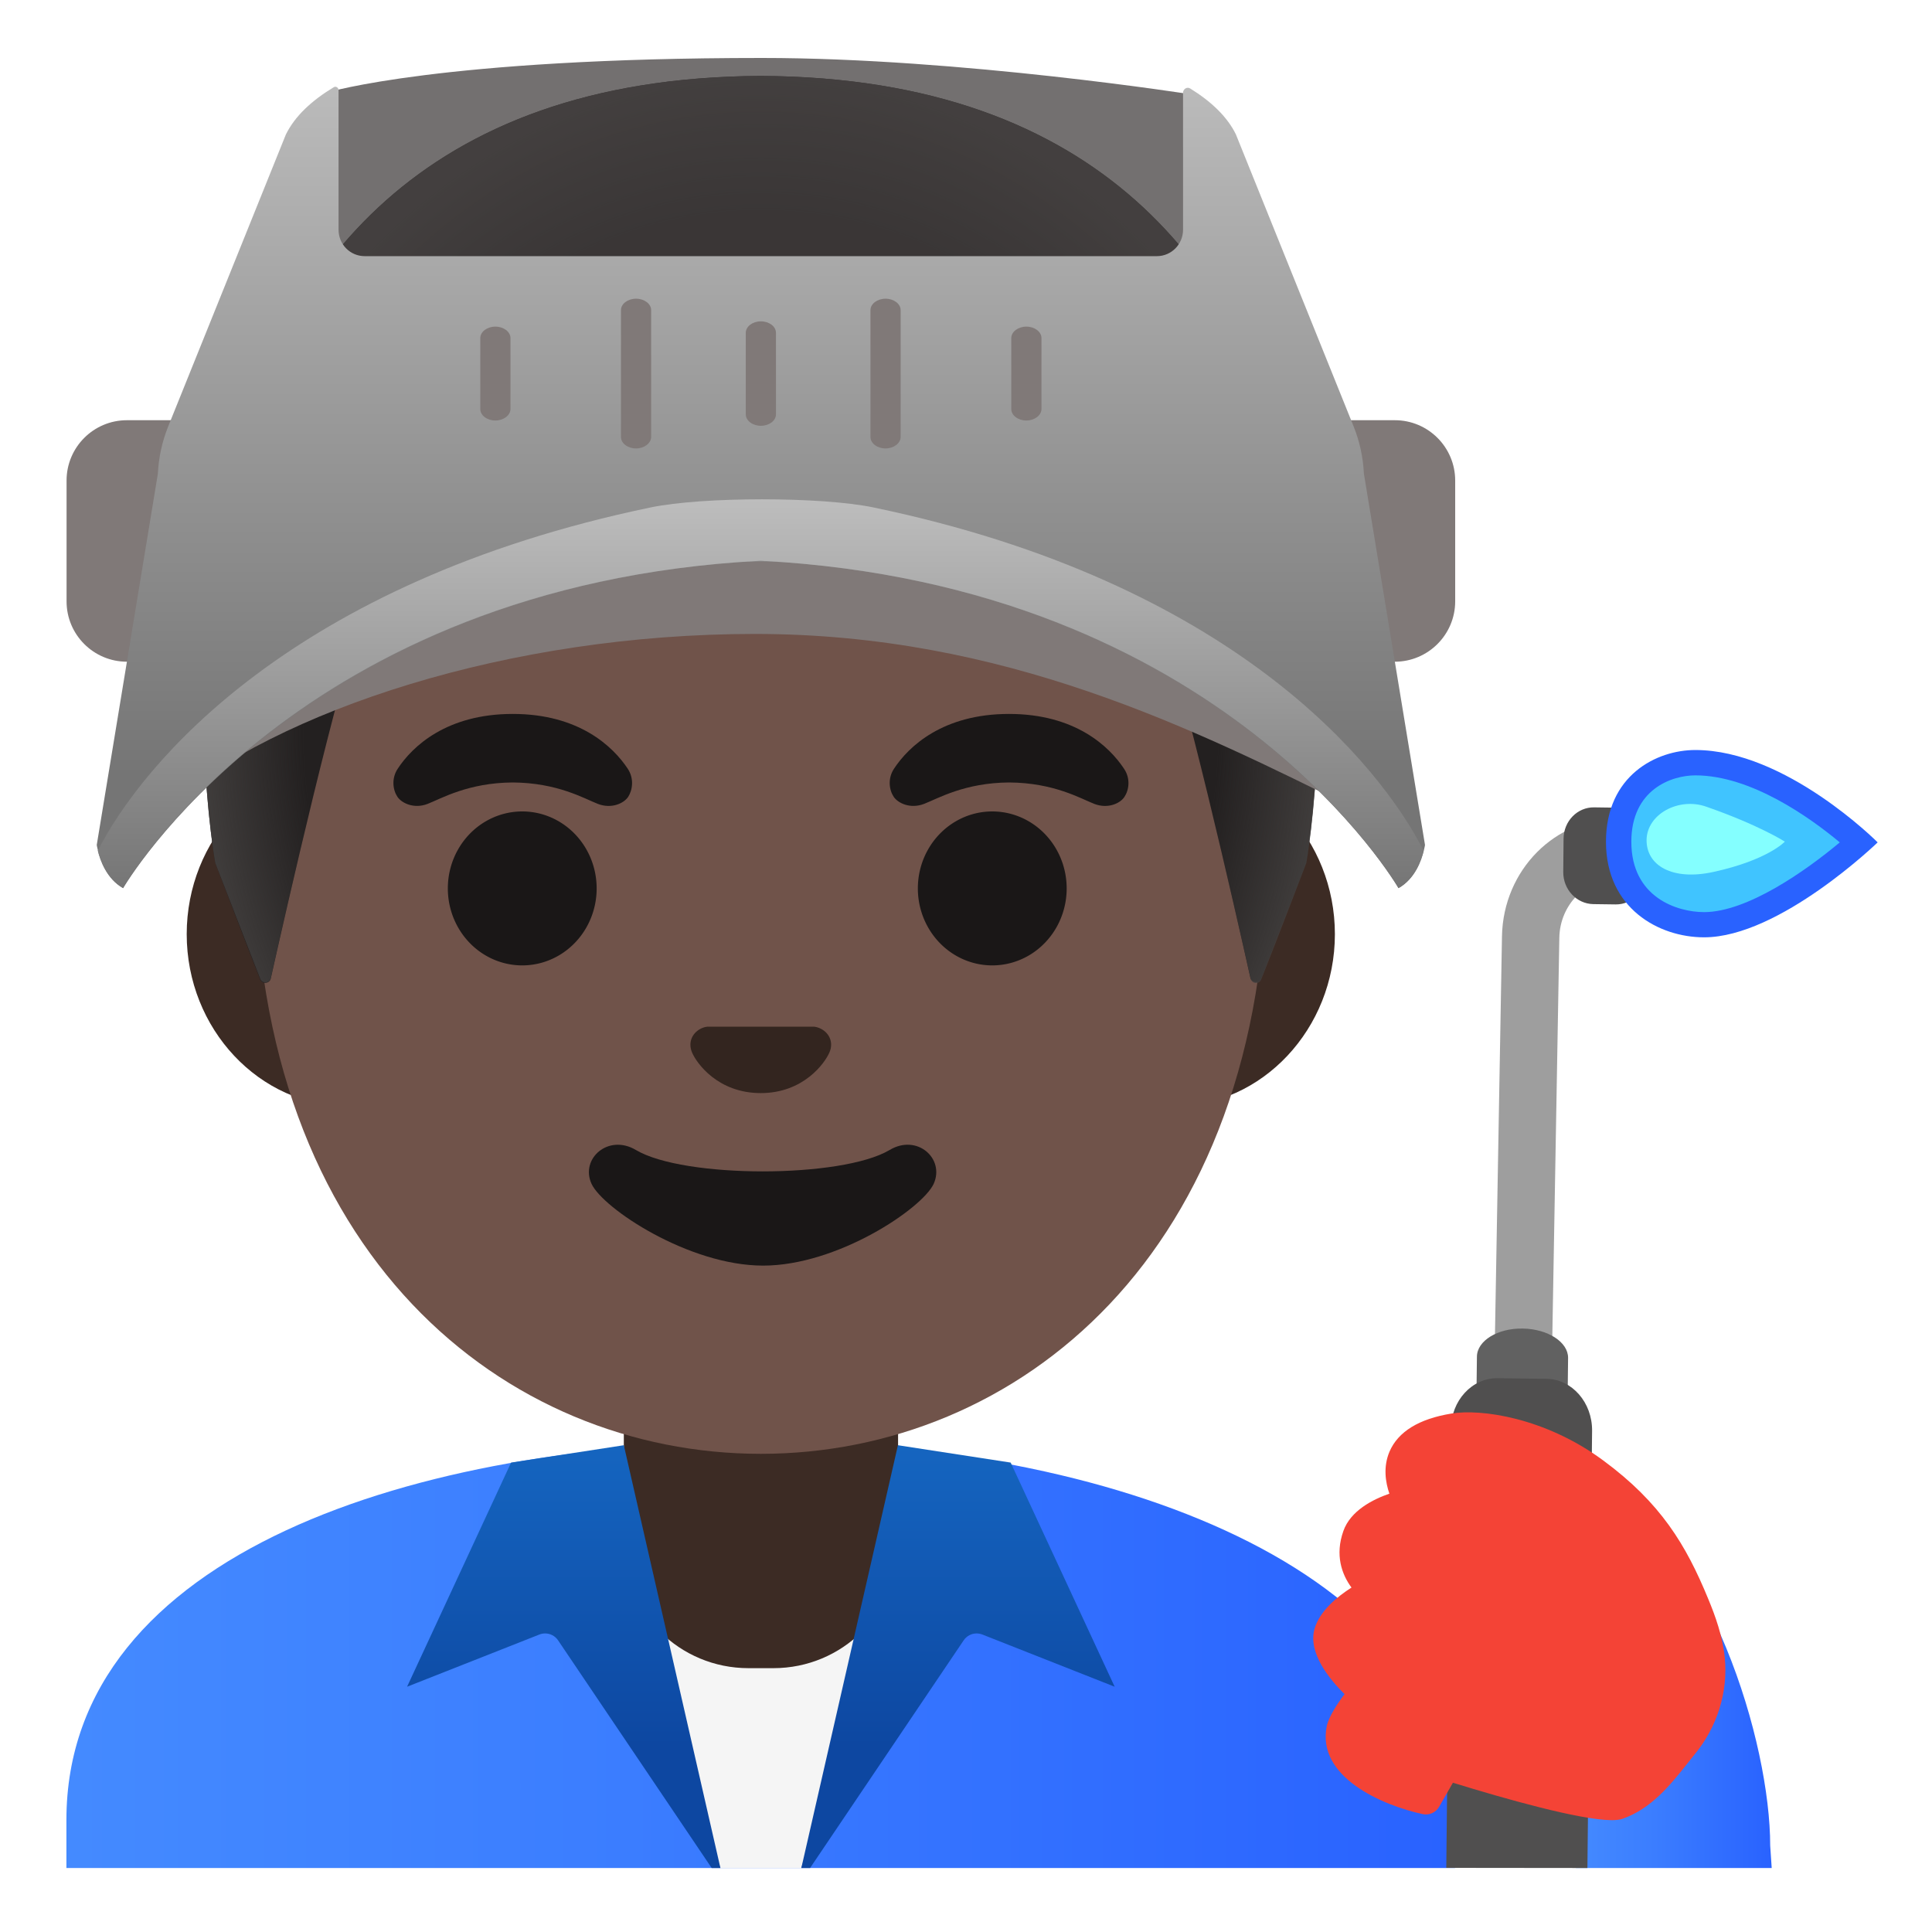 <svg viewBox="0 0 128 128" xmlns="http://www.w3.org/2000/svg">
  <defs>
    <linearGradient id="SVGID_1_" gradientTransform="matrix(1 0 0 -1 0 0)" gradientUnits="userSpaceOnUse" x1="104.406" x2="117.392" y1="-110.664" y2="-110.664">
      <stop offset="3.200000e-03" stop-color="#448AFF"/>
      <stop offset="0.404" stop-color="#3B7DFF"/>
      <stop offset="1" stop-color="#2962FF"/>
    </linearGradient>
    <radialGradient id="hairHighlights_1_" cx="50.407" cy="-42.632" gradientTransform="matrix(1 0 0 -1.128 0 0)" gradientUnits="userSpaceOnUse" r="38.092">
      <stop offset="0.794" stop-color="#444140" stop-opacity="0"/>
      <stop offset="1" stop-color="#444140"/>
    </radialGradient>
    <linearGradient id="SVGID_2_" gradientTransform="matrix(1 0 0 -1 0 0)" gradientUnits="userSpaceOnUse" x1="4.406" x2="96.406" y1="-109.641" y2="-109.641">
      <stop offset="3.200000e-03" stop-color="#448AFF"/>
      <stop offset="0.404" stop-color="#3B7DFF"/>
      <stop offset="1" stop-color="#2962FF"/>
    </linearGradient>
    <linearGradient id="SVGID_3_" gradientTransform="matrix(1 0 0 -1 0 0)" gradientUnits="userSpaceOnUse" x1="37.349" x2="37.349" y1="-95.754" y2="-124.993">
      <stop offset="0" stop-color="#1565C0"/>
      <stop offset="0.682" stop-color="#0D47A1"/>
      <stop offset="1" stop-color="#0D47A1"/>
    </linearGradient>
    <linearGradient id="SVGID_4_" gradientTransform="matrix(-1 0 0 -1 0 0)" gradientUnits="userSpaceOnUse" x1="-63.463" x2="-63.463" y1="-95.754" y2="-124.993">
      <stop offset="0" stop-color="#1565C0"/>
      <stop offset="0.682" stop-color="#0D47A1"/>
      <stop offset="1" stop-color="#0D47A1"/>
    </linearGradient>
    <linearGradient id="SVGID_6_" gradientTransform="matrix(1 0 0 -1 0 0)" gradientUnits="userSpaceOnUse" x1="50.406" x2="50.406" y1="-33.08" y2="-59.02">
      <stop offset="0" stop-color="#BDBDBD"/>
      <stop offset="1" stop-color="#757575"/>
    </linearGradient>
    <linearGradient id="SVGID_5_" gradientTransform="matrix(1 0 0 -1 0 0)" gradientUnits="userSpaceOnUse" x1="50.406" x2="50.406" y1="-4.173" y2="-51.342">
      <stop offset="0" stop-color="#BDBDBD"/>
      <stop offset="1" stop-color="#757575"/>
    </linearGradient>
  </defs>
  <path d="M117.28,122.28 C117.28,115.52 113.4,102.28 105.53,97.57 L104.41,123.76 L105.91,123.76 L107.41,123.76 L114.38,123.76 L115.88,123.76 L117.38,123.76 L117.28,122.28 Z" fill="url(#SVGID_1_)"/>
  <path d="M50.52,95.52 C50.48,95.52 50.44,95.52 50.4,95.52 C27.85,95.55 4.4,102.8 4.4,120.58 L4.4,123.76 L5.9,123.76 L7.4,123.76 L93.4,123.76 L94.9,123.76 L96.4,123.76 L96.4,120.58 C96.41,103.82 73.17,95.52 50.52,95.52 Z" fill="url(#SVGID_2_)"/>
  <path d="M118.37,54.56 L107.26,54.24 C103.06,54.15 99.59,57.63 99.51,62.03 L98.87,98.39 L102.67,98.48 L103.31,62.12 C103.35,59.93 105.09,58.18 107.18,58.22 L118.29,58.54 L118.37,54.56 Z" fill="#9E9E9E"/>
  <path d="M107.05,59.92 L105.56,59.9 C104.45,59.88 103.56,58.93 103.57,57.77 L103.59,55.56 C103.6,54.4 104.51,53.47 105.62,53.49 L107.11,53.51 C108.22,53.53 109.11,54.48 109.1,55.64 L109.08,57.85 C109.06,59 108.15,59.93 107.05,59.92 Z" fill="#504F4F"/>
  <path d="M103.5,122.76 L103.89,89.97 C103.9,88.92 102.56,88.05 100.89,88.02 C99.22,87.99 97.86,88.83 97.85,89.88 L97.46,122.75 L103.5,122.75 Z" fill="#616161"/>
  <path d="M105.17,123.76 L105.48,94.8 C105.5,92.92 104.15,91.38 102.47,91.35 L99.21,91.31 C97.53,91.29 96.14,92.79 96.13,94.67 L95.82,123.75 L105.17,123.76 L105.17,123.76 Z" fill="#504F4F"/>
  <path d="M112.91,61.27 C110.18,61.27 107.25,59.55 107.25,55.78 C107.25,51.64 110.44,50.54 112.33,50.54 C116.83,50.54 121.51,54.32 123.18,55.82 C121.44,57.34 116.63,61.27 112.91,61.27 Z" fill="#40C4FF"/>
  <path d="M112.32,51.37 C116.01,51.37 119.91,54.16 121.89,55.81 C119.61,57.72 115.74,60.43 112.9,60.43 C111.11,60.43 108.08,59.45 108.08,55.77 C108.08,52.3 110.75,51.37 112.32,51.37 M112.32,49.69 C109.76,49.69 106.4,51.36 106.4,55.77 C106.4,60.18 109.9,62.1 112.9,62.1 C117.9,62.1 124.4,55.81 124.4,55.81 C124.4,55.81 118.32,49.69 112.32,49.69 L112.32,49.69 Z" fill="#2962FF"/>
  <path d="M113.03,53.44 C116.54,54.66 118.25,55.76 118.25,55.76 C118.25,55.76 117.13,56.98 113.51,57.77 C110.82,58.36 109.07,57.36 109.09,55.64 C109.12,53.93 111.22,52.81 113.03,53.44 Z" fill="#84FFFF"/>
  <path d="M114.27,109.82 C114.13,108.4 113.64,107.05 113.17,105.92 C111.7,102.35 110.03,99.57 106.22,96.76 C102.35,93.9 98.09,93.33 96.17,93.65 C94.01,94 92.63,94.85 92.06,96.17 C91.63,97.18 91.79,98.2 92.05,98.96 C90.95,99.34 89.47,100.09 89,101.44 C88.44,103.02 88.89,104.3 89.54,105.18 C88.6,105.78 87.43,106.73 87.09,107.92 C86.64,109.51 88.1,111.27 89.08,112.24 C88.6,112.88 88.03,113.74 87.9,114.37 C87.22,117.73 91.58,119.61 94.26,120.19 C94.69,120.28 95.12,120.09 95.34,119.71 L96.26,118.11 C99.69,119.17 104.7,120.59 106.79,120.59 C107.08,120.59 107.31,120.56 107.47,120.51 C109.4,119.84 110.65,118.27 111.75,116.89 C111.92,116.68 112.09,116.46 112.26,116.25 C113.77,114.43 114.5,112.09 114.27,109.82 Z" fill="#F44336"/>
  <path id="shirt_1_" d="M53.08,123.76 L59.74,104.34 L39.84,104.34 L47.73,123.76 Z" fill="#F5F5F5"/>
  <path d="M50.41,92.37 L41.33,92.37 L41.33,102.35 C41.33,106.86 45.03,110.52 49.59,110.52 L51.24,110.52 C55.8,110.52 59.5,106.86 59.5,102.35 L59.5,92.37 L50.41,92.37 Z" fill="#3C2B24"/>
  <path d="M77.73,50.48 L70.36,50.48 L30.45,50.48 L23.08,50.48 C17.19,50.48 12.37,55.61 12.37,61.89 C12.37,68.17 17.19,73.3 23.08,73.3 L30.45,73.3 L70.36,73.3 L77.73,73.3 C83.62,73.3 88.44,68.16 88.44,61.89 C88.44,55.62 83.62,50.48 77.73,50.48 Z" fill="#3C2B24"/>
  <path d="M50.41,11.11 L50.41,11.11 L50.41,11.11 C33.01,11.11 16.89,29.72 16.89,56.51 C16.89,83.15 33.5,96.32 50.41,96.32 C67.32,96.32 83.93,83.15 83.93,56.51 C83.93,29.72 67.81,11.11 50.41,11.11 Z" fill="#70534A"/>
  <path d="M39.53,58.86 A4.93 5.1 0 1 1 29.67,58.86 A4.93 5.1 0 1 1 39.53,58.86 Z" fill="#1A1717"/>
  <path d="M70.67,58.86 A4.93 5.1 0 1 1 60.81,58.86 A4.93 5.1 0 1 1 70.67,58.86 Z" fill="#1A1717"/>
  <path d="M41.59,50.93 C40.61,49.45 38.35,47.3 33.97,47.3 C29.59,47.3 27.32,49.45 26.35,50.93 C25.92,51.58 26.03,52.34 26.33,52.79 C26.61,53.21 27.43,53.61 28.33,53.26 C29.23,52.91 31.01,51.86 33.97,51.84 C36.94,51.86 38.71,52.91 39.61,53.26 C40.52,53.61 41.34,53.22 41.62,52.79 C41.91,52.34 42.02,51.58 41.59,50.93 Z" fill="#1A1717"/>
  <path d="M74.47,50.93 C73.49,49.45 71.23,47.3 66.85,47.3 C62.47,47.3 60.2,49.45 59.23,50.93 C58.8,51.58 58.91,52.34 59.21,52.79 C59.49,53.21 60.31,53.61 61.22,53.26 C62.13,52.91 63.9,51.86 66.86,51.84 C69.83,51.86 71.6,52.91 72.5,53.26 C73.41,53.61 74.23,53.22 74.5,52.79 C74.8,52.34 74.91,51.58 74.47,50.93 Z" fill="#1A1717"/>
  <path id="nose" d="M54.26,68.1 C54.15,68.06 54.05,68.03 53.94,68.02 L46.86,68.02 C46.75,68.03 46.64,68.06 46.54,68.1 C45.9,68.36 45.55,69.02 45.85,69.73 C46.15,70.44 47.56,72.42 50.4,72.42 C53.24,72.42 54.65,70.43 54.95,69.73 C55.26,69.03 54.91,68.36 54.26,68.1 Z" fill="#33251F"/>
  <path id="mouth" d="M58.94,76.19 C55.75,78.08 45.31,78.08 42.13,76.19 C40.3,75.1 38.43,76.77 39.19,78.43 C39.94,80.06 45.63,83.85 50.56,83.85 C55.49,83.85 61.11,80.06 61.86,78.43 C62.61,76.76 60.76,75.1 58.94,76.19 Z" fill="#1A1717"/>
  <path d="M36.12,108.22 C36.45,108.22 36.77,108.38 36.97,108.67 L47.15,123.76 L47.73,123.76 L41.33,95.75 L33.86,96.9 L26.97,111.75 L35.74,108.29 C35.86,108.24 35.99,108.22 36.12,108.22 Z" fill="url(#SVGID_3_)"/>
  <path d="M64.7,108.22 C64.37,108.22 64.05,108.38 63.85,108.67 L53.67,123.76 L53.09,123.76 L59.49,95.75 L66.96,96.9 L73.85,111.75 L65.08,108.29 C64.95,108.24 64.82,108.22 64.7,108.22 Z" fill="url(#SVGID_4_)"/>
  <path id="hair_7_" d="M50.42,5.03 L50.42,5.03 C50.41,5.03 50.41,5.03 50.4,5.03 C50.39,5.03 50.39,5.03 50.38,5.03 L50.38,5.03 C4.95,5.27 14.26,57.17 14.26,57.17 C14.26,57.17 16.3,62.52 17.23,64.88 C17.36,65.22 17.86,65.18 17.94,64.83 C18.91,60.49 22.4,45.1 24.16,40.43 C25.2,37.67 28.06,36.07 30.96,36.6 C35.4,37.4 42.5,38.4 50.32,38.4 C50.35,38.4 50.38,38.4 50.4,38.4 C50.42,38.4 50.46,38.4 50.48,38.4 C58.31,38.4 65.4,37.4 69.85,36.59 C72.75,36.06 75.61,37.67 76.64,40.42 C78.39,45.08 81.86,60.38 82.84,64.78 C82.92,65.14 83.42,65.17 83.55,64.83 L86.53,57.16 C86.55,57.17 95.86,5.27 50.42,5.03 Z" fill="#232020"/>
  <path id="hairHighlights" d="M86.55,57.17 C86.55,57.17 95.86,5.27 50.42,5.03 L50.42,5.03 C50.41,5.03 50.41,5.03 50.4,5.03 L50.4,5.03 C50.39,5.03 50.39,5.03 50.38,5.03 L50.38,5.03 C49.67,5.03 48.98,5.05 48.3,5.08 C46.95,5.14 45.64,5.24 44.38,5.39 C44.37,5.39 44.35,5.39 44.34,5.39 C44.25,5.4 44.17,5.42 44.08,5.43 C5.85,10.24 14.26,57.17 14.26,57.17 L17.24,64.85 C17.37,65.19 17.86,65.16 17.94,64.8 C18.92,60.41 22.4,45.09 24.16,40.43 C25.2,37.67 28.06,36.07 30.96,36.6 C35.4,37.4 42.5,38.4 50.32,38.4 C50.35,38.4 50.38,38.4 50.4,38.4 C50.42,38.4 50.46,38.4 50.48,38.4 C58.31,38.4 65.4,37.4 69.85,36.59 C72.75,36.06 75.61,37.67 76.64,40.42 C78.4,45.1 81.89,60.52 82.86,64.84 C82.94,65.2 83.43,65.23 83.56,64.89 C84.5,62.54 86.55,57.17 86.55,57.17 Z" fill="url(#hairHighlights_1_)"/>
  <path d="M79.1,21.46 L21.71,21.46 L21.71,6.12 C21.71,6.12 29.2,3.84 50.49,3.84 C63.64,3.84 79.11,6.28 79.11,6.28 L79.1,21.46 L79.1,21.46 Z" fill="#423F3E" opacity="0.74"/>
  <path d="M12.41,43.84 L8.41,43.84 C6.2,43.84 4.41,42.05 4.41,39.84 L4.41,31.84 C4.41,29.63 6.2,27.84 8.41,27.84 L12.41,27.84 C14.62,27.84 16.41,29.63 16.41,31.84 L16.41,39.84 C16.41,42.05 14.61,43.84 12.41,43.84 Z" fill="#807978"/>
  <path d="M92.41,43.84 L88.41,43.84 C86.2,43.84 84.41,42.05 84.41,39.84 L84.41,31.84 C84.41,29.63 86.2,27.84 88.41,27.84 L92.41,27.84 C94.62,27.84 96.41,29.63 96.41,31.84 L96.41,39.84 C96.41,42.05 94.61,43.84 92.41,43.84 Z" fill="#807978"/>
  <path d="M50.01,32.62 C36.68,32.62 18.95,39.03 10.91,43.59 C10.91,43.59 10.91,49.36 10.91,53.47 C18.46,47.04 33.69,42 50.01,42 C66.51,42 79.03,48.26 89.83,53.62 C89.88,51.48 90.19,43.43 89.14,40.87 C81.09,36.21 63.49,32.62 50.01,32.62 Z" fill="#807978"/>
  <path d="M90.36,31.37 C90.31,30.3 90.08,29.24 89.68,28.25 L81.88,8.9 C81.3,7.72 80.24,6.72 78.85,5.86 C78.64,5.73 78.38,5.9 78.38,6.15 L78.38,15.22 C78.38,16.19 77.6,16.97 76.65,16.97 L24.16,16.97 C23.2,16.97 22.43,16.19 22.43,15.22 L22.43,5.98 C22.43,5.8 22.25,5.69 22.11,5.78 C20.65,6.66 19.54,7.69 18.94,8.91 L11.14,28.26 C10.74,29.26 10.51,30.31 10.46,31.38 L6.41,55.98 C6.41,55.98 6.43,56.13 6.49,56.36 C6.64,56.98 7.06,58.22 8.16,58.84 C8.16,58.84 19.37,39.48 48.74,37.26 C49.85,37.18 50.97,37.18 52.08,37.26 C81.45,39.48 92.66,58.84 92.66,58.84 C93.76,58.22 94.18,56.98 94.33,56.36 C94.39,56.13 94.41,55.98 94.41,55.98 L90.36,31.37 Z" fill="url(#SVGID_5_)"/>
  <path d="M68,27.86 L68,27.86 C67.45,27.86 67,27.52 67,27.1 L67,22.4 C67,21.98 67.45,21.64 68,21.64 L68,21.64 C68.55,21.64 69,21.98 69,22.4 L69,27.1 C69,27.51 68.55,27.86 68,27.86 Z" fill="#807978"/>
  <path d="M58.67,29.71 L58.67,29.71 C58.12,29.71 57.67,29.37 57.67,28.95 L57.67,20.55 C57.67,20.13 58.12,19.79 58.67,19.79 L58.67,19.79 C59.22,19.79 59.67,20.13 59.67,20.55 L59.67,28.95 C59.67,29.36 59.22,29.71 58.67,29.71 Z" fill="#807978"/>
  <path d="M50.41,28.21 L50.41,28.21 C49.86,28.21 49.41,27.87 49.41,27.45 L49.41,22.05 C49.41,21.63 49.86,21.29 50.41,21.29 L50.41,21.29 C50.96,21.29 51.41,21.63 51.41,22.05 L51.41,27.45 C51.41,27.87 50.96,28.21 50.41,28.21 Z" fill="#807978"/>
  <path d="M32.82,27.86 L32.82,27.86 C32.27,27.86 31.82,27.52 31.82,27.1 L31.82,22.4 C31.82,21.98 32.27,21.64 32.82,21.64 L32.82,21.64 C33.37,21.64 33.82,21.98 33.82,22.4 L33.82,27.1 C33.82,27.51 33.37,27.86 32.82,27.86 Z" fill="#807978"/>
  <path d="M42.14,29.71 L42.14,29.71 C41.59,29.71 41.14,29.37 41.14,28.95 L41.14,20.55 C41.14,20.13 41.59,19.79 42.14,19.79 L42.14,19.79 C42.69,19.79 43.14,20.13 43.14,20.55 L43.14,28.95 C43.14,29.36 42.69,29.71 42.14,29.71 Z" fill="#807978"/>
  <path d="M8.15,58.84 C8.15,58.84 19.68,38.75 50.4,37.15 C81.12,38.75 92.65,58.84 92.65,58.84 C93.75,58.22 94.17,56.98 94.32,56.36 C91.42,50.66 81.68,38.57 57.87,33.62 C54.43,32.9 46.54,32.9 43.1,33.62 C19.3,38.57 9.38,50.66 6.48,56.36 C6.63,56.98 7.06,58.22 8.15,58.84 Z" fill="url(#SVGID_6_)"/>
</svg>